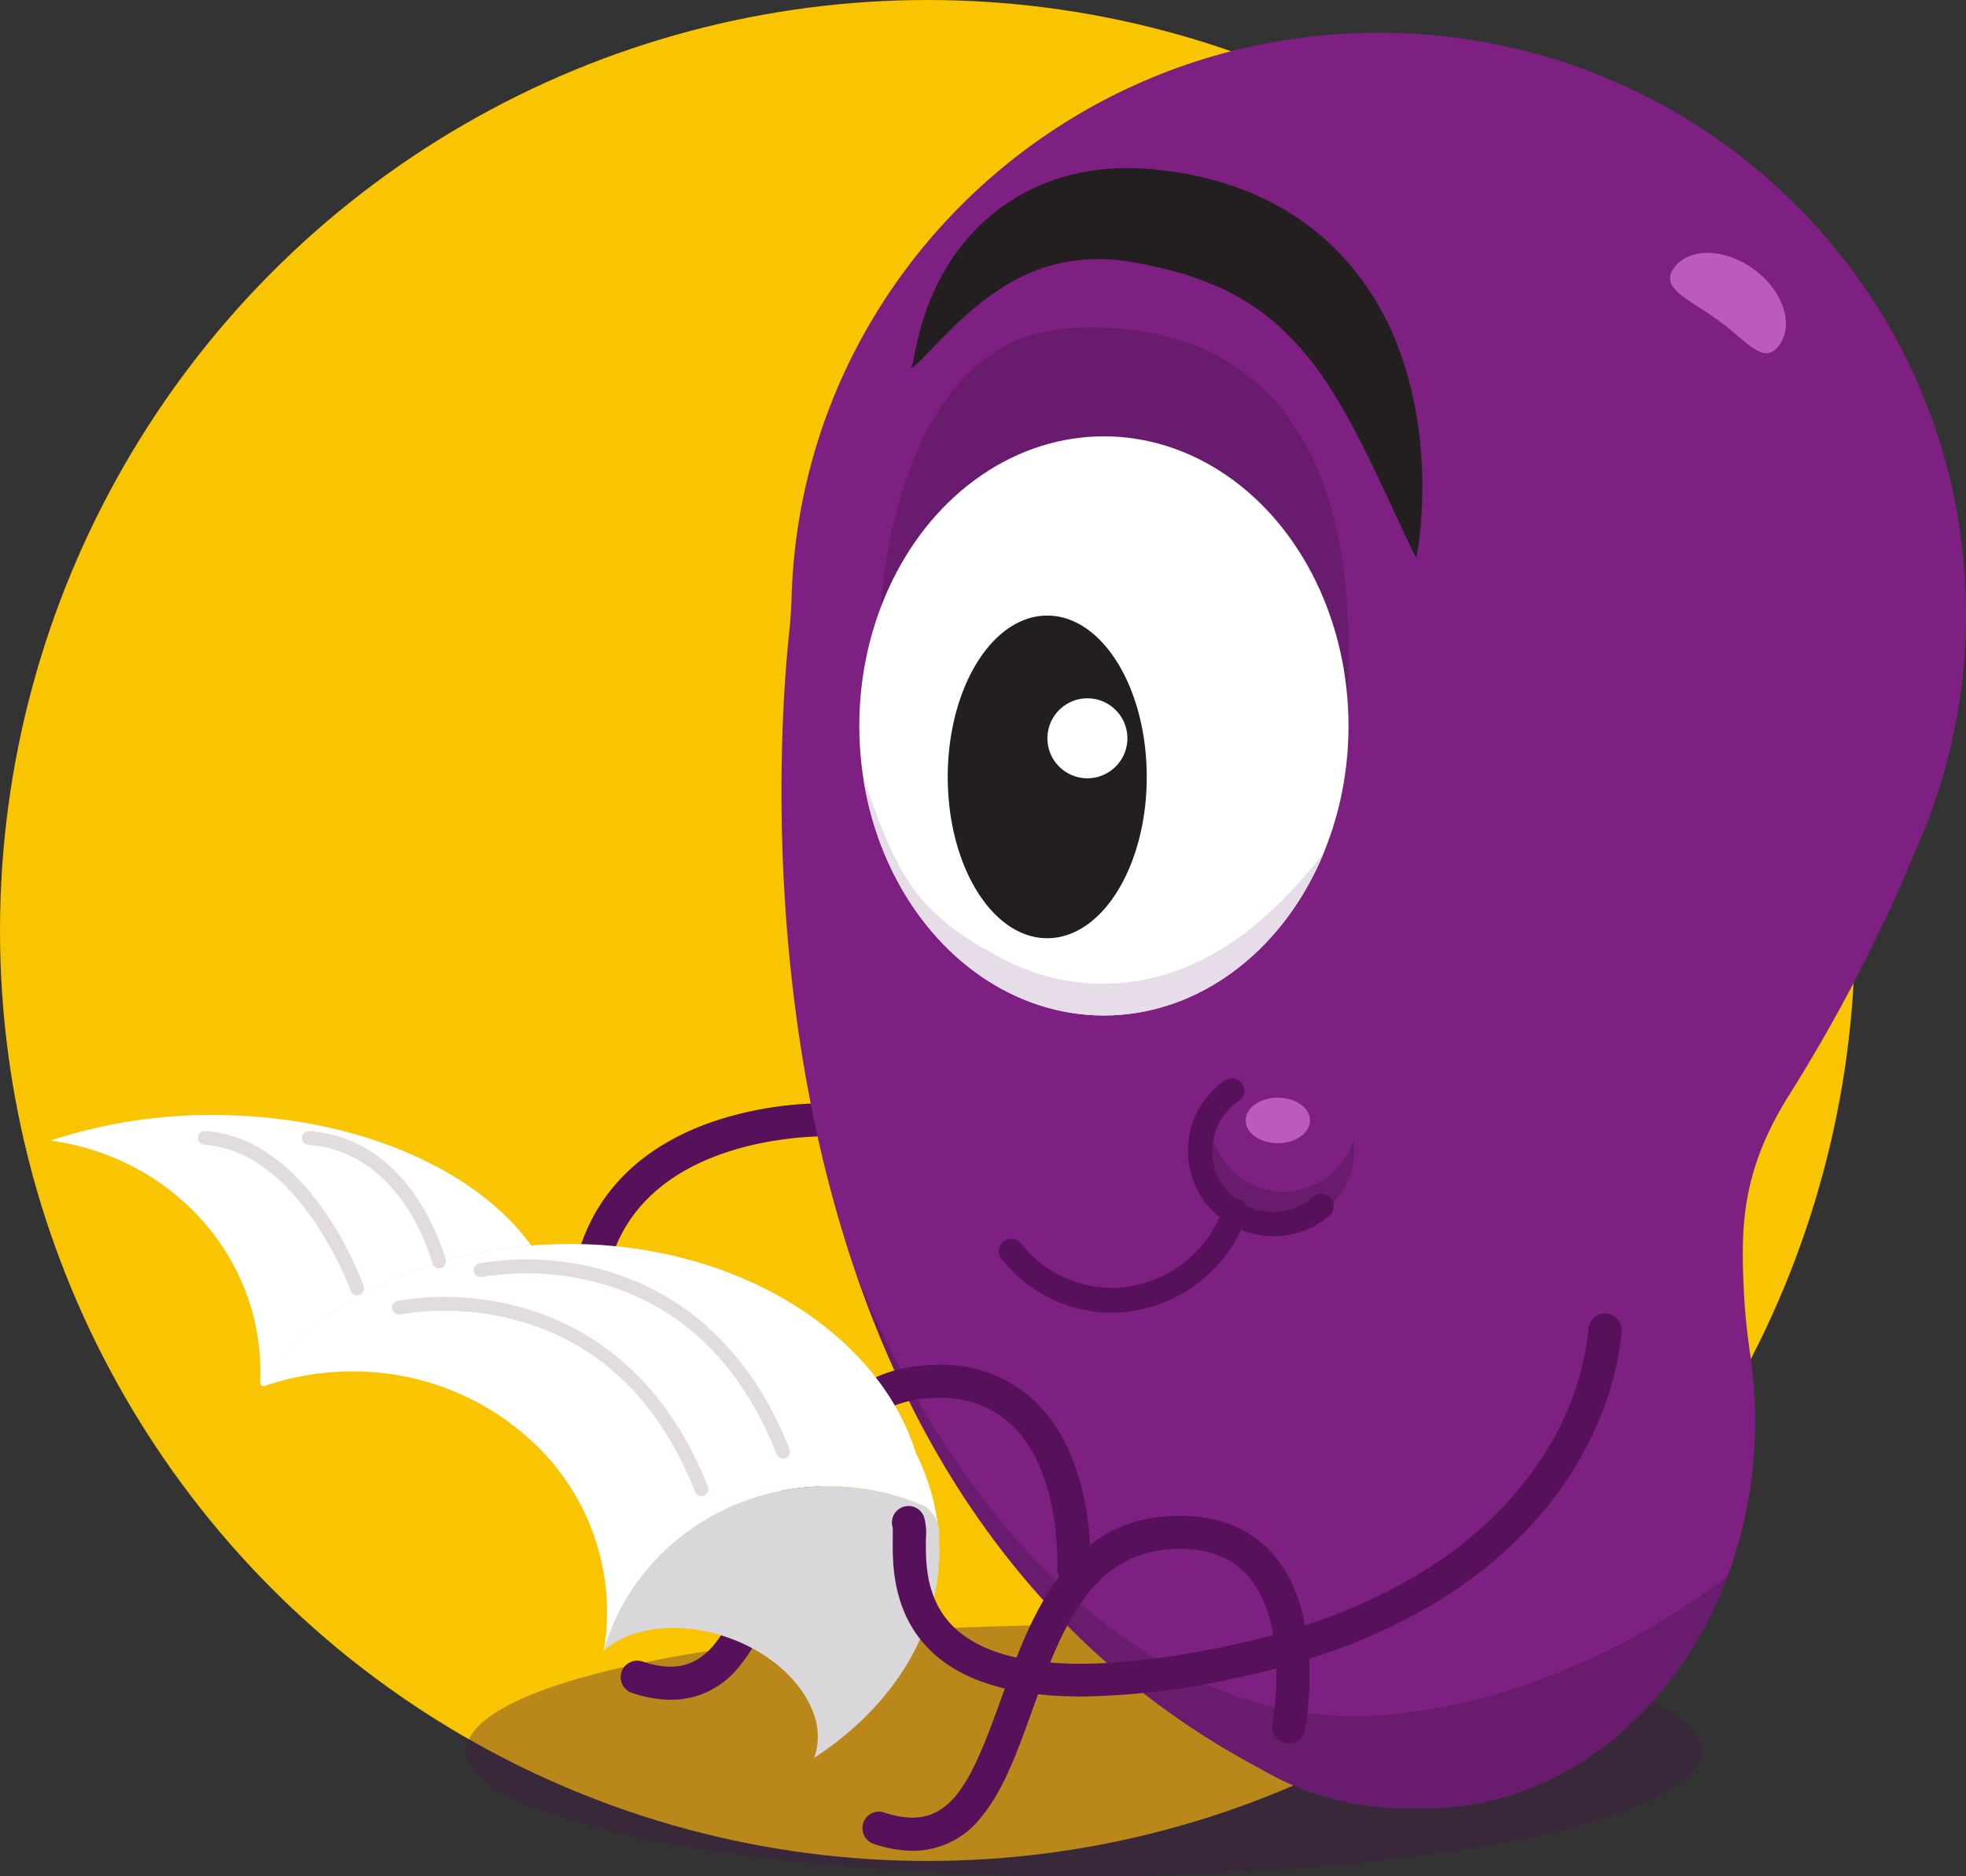 <svg xmlns="http://www.w3.org/2000/svg" xmlns:xlink="http://www.w3.org/1999/xlink" width="220" height="210" viewBox="0 0 220 210"><rect x="0" y="0" width="220" height="210" fill="#333333" stroke="none"/><defs><style>.a{fill:none;}.b{fill:#f9c402;}.c{opacity:0.35;}.d{fill:#431447;}.e{fill:#57115b;}.f{fill:#7e2081;}.g{clip-path:url(#a);}.h{fill:#231f20;}.i{fill:#fff;}.j{fill:#dad7db;}.k{fill:#e2dcde;}.l{fill:#bc5bbc;}.m{fill:#e7dde8;}</style><clipPath id="a"><path class="a" d="M603.925,277.089C603.925,241.141,574.5,212,538.2,212s-65.722,29.141-65.722,65.089c0,0-13.309,94.358,52.5,129.22a31.2,31.2,0,0,0,3.854,1.934l.009,0h0a32.6,32.6,0,0,0,12.582,2.494c.308,0,.614-.007.919-.016q.493.015.988.016c20.43,0,36.991-19.4,36.991-43.335a50.537,50.537,0,0,0-1.054-10.3c-.336-8.891-1.6-15.882,4.8-26.118a183.161,183.161,0,0,0,14.451-28.038,64.193,64.193,0,0,0,2.731-7.468c.066-.211.1-.323.1-.323h0A64.53,64.53,0,0,0,603.925,277.089Z" transform="translate(-471.377 -212)"/></clipPath></defs><g transform="translate(-180.054 -200.119)"><g transform="translate(180.054 200.119)"><g transform="translate(0 0)"><ellipse class="b" cx="103.794" cy="104.143" rx="103.794" ry="104.143"/></g></g><g class="c" transform="translate(232.254 382.005)"><g transform="translate(0 0)"><ellipse class="d" cx="69.08" cy="14.057" rx="69.08" ry="14.057"/></g></g><g transform="translate(244.876 323.592)"><g transform="translate(0 0)"><path class="e" d="M394.42,621.936a1.856,1.856,0,0,1-1.768-2.418c2.26-7.03,7.868-12.058,16.217-14.539a40.132,40.132,0,0,1,11.795-1.627,1.852,1.852,0,1,1-.143,3.7h0c-.2-.007-19.782-.565-24.335,13.6A1.857,1.857,0,0,1,394.42,621.936Z" transform="translate(-392.564 -603.342)"/></g></g><g transform="translate(267.507 203.786)"><g transform="translate(0 0)"><path class="f" d="M603.924,277.089C603.924,241.141,574.5,212,538.2,212c-35.566,0-64.533,27.979-65.686,62.925-.047,1.412-.131,2.823-.28,4.229-1.479,13.993-7.306,95.344,52.747,127.155a31.191,31.191,0,0,0,3.854,1.934l.009,0h0a32.6,32.6,0,0,0,12.582,2.494c.308,0,.614-.007.919-.016q.493.015.988.016c20.429,0,36.991-19.4,36.991-43.335a50.8,50.8,0,0,0-.523-7.288c-.34-2.343-.607-4.7-.723-7.061-.35-7.105-.4-13.431,4.994-22.066a183.148,183.148,0,0,0,14.451-28.038,64.193,64.193,0,0,0,2.731-7.468c.066-.211.1-.323.1-.323h0A64.53,64.53,0,0,0,603.924,277.089Z" transform="translate(-471.377 -212)"/></g></g><g transform="translate(267.507 203.786)"><g class="g" transform="translate(0 0)"><g class="c" transform="translate(-20.146 124.244)"><path class="d" d="M434.478,631.542s14.677,41.043,46.534,49.153c13.56,3.452,33.811-1.376,51.236-14.554L524.567,695l-60.582,12.725-57.744-90.1Z" transform="translate(-406.24 -617.626)"/></g></g></g><g class="c" transform="translate(315.227 326.516)"><g transform="translate(0)"><path class="d" d="M637.052,617.342a8.2,8.2,0,0,1-13.9-4.579,8.193,8.193,0,1,0,15.945,1.183A8.138,8.138,0,0,1,637.052,617.342Z" transform="translate(-622.794 -612.763)"/></g></g><g transform="translate(312.984 320.813)"><g transform="translate(0 0)"><path class="e" d="M625.033,611.922a9.564,9.564,0,0,1-5.481-17.419,1.39,1.39,0,1,1,1.593,2.278,6.8,6.8,0,1,0,8.32,10.725,1.39,1.39,0,1,1,1.814,2.107A9.6,9.6,0,0,1,625.033,611.922Z" transform="translate(-615.445 -594.253)"/></g></g><g transform="translate(291.812 334.299)"><g transform="translate(0 0)"><path class="e" d="M559.083,650.953a15.828,15.828,0,0,1-12.4-6.047,1.391,1.391,0,0,1,2.177-1.731,13.055,13.055,0,0,0,10.219,5,13.4,13.4,0,0,0,12.468-9.043,1.391,1.391,0,0,1,2.622.932A16.182,16.182,0,0,1,559.083,650.953Z" transform="translate(-546.383 -638.208)"/></g></g><g transform="translate(281.972 218.929)"><g transform="translate(0 0)"><path class="h" d="M514.946,283.466a1.8,1.8,0,0,0,.228-.644c.053-.224.1-.452.144-.682.089-.46.189-.919.287-1.384.211-.922.446-1.852.743-2.769a26.968,26.968,0,0,1,2.367-5.406,23.736,23.736,0,0,1,3.772-4.917,22.013,22.013,0,0,1,5.244-3.865,23.223,23.223,0,0,1,6.288-2.231,25.724,25.724,0,0,1,3.291-.435,26.34,26.34,0,0,1,3.271-.034c.272.009.54.027.808.047s.548.036.794.068l1.512.174c.5.051,1.013.151,1.518.232l.759.128.761.16c1.015.2,2.026.488,3.039.769.5.161,1.006.333,1.509.5s1,.381,1.5.572.986.433,1.476.655c.244.116.491.223.732.347l.721.381.716.39c.236.137.467.283.7.425.465.287.934.565,1.378.889a28.837,28.837,0,0,1,4.932,4.3,31.661,31.661,0,0,1,6.337,10.764,37.894,37.894,0,0,1,1.557,5.725,44.636,44.636,0,0,1,.745,5.728,48.658,48.658,0,0,1,.059,5.693,41.386,41.386,0,0,1-.608,5.657c-.893-1.7-1.654-3.4-2.439-5.068l-1.154-2.487c-.4-.815-.762-1.637-1.161-2.437-.766-1.611-1.554-3.181-2.368-4.694s-1.65-2.977-2.543-4.349a33.754,33.754,0,0,0-5.927-7.1,26.212,26.212,0,0,0-7.4-4.549,32.315,32.315,0,0,0-4.331-1.448l-.564-.158-.578-.133-.578-.134c-.192-.049-.384-.1-.583-.133l-1.181-.24c-.385-.068-.738-.145-1.105-.2a20.91,20.91,0,0,0-8.529.265,19.659,19.659,0,0,0-4.152,1.591,25.917,25.917,0,0,0-4.046,2.635,42.84,42.84,0,0,0-3.89,3.489c-.633.642-1.275,1.3-1.916,1.979-.33.335-.65.681-.993,1.018-.172.168-.344.337-.527.5-.092.081-.188.16-.288.234A.872.872,0,0,1,514.946,283.466Z" transform="translate(-514.946 -261.064)"/></g></g><g transform="translate(276.558 369.77)"><g transform="translate(0 0)"><path class="e" d="M502.566,792.2a13.739,13.739,0,0,1-4.356-.773,1.852,1.852,0,1,1,1.181-3.511c7.235,2.424,9.568-2.968,13.07-12.7,3.286-9.136,7.376-20.507,19.96-20.507,4.588,0,8.187,1.537,10.7,4.569,5.682,6.86,3.449,18.908,3.351,19.418a1.856,1.856,0,0,1-3.645-.7c.03-.157,1.989-10.873-2.571-16.368-1.8-2.165-4.359-3.218-7.832-3.218-9.973,0-13.274,9.178-16.467,18.054-1.666,4.635-3.241,9.012-5.739,12A9.643,9.643,0,0,1,502.566,792.2Z" transform="translate(-496.944 -754.706)"/></g></g><g transform="translate(249.506 352.87)"><g transform="translate(0)"><path class="e" d="M413.787,737.444a13.739,13.739,0,0,1-4.356-.773,1.852,1.852,0,1,1,1.181-3.511c7.236,2.424,9.568-2.968,13.07-12.7,3.286-9.136,7.375-20.507,19.96-20.507a15.054,15.054,0,0,1,11.4,4.6c6.264,6.61,5.707,17.917,5.681,18.395a1.856,1.856,0,0,1-3.706-.2h0c.005-.1.486-10.216-4.681-15.655a11.336,11.336,0,0,0-8.7-3.431c-9.973,0-13.274,9.178-16.467,18.054-1.667,4.635-3.241,9.012-5.739,12A9.644,9.644,0,0,1,413.787,737.444Z" transform="translate(-408.165 -699.948)"/></g></g><g transform="translate(185.69 324.914)"><g transform="translate(0 0)"><path class="i" d="M252.081,623.981c-13,1.056-24.13,6.886-30.337,15.151.019-.355.025-.713.025-1.071,0-13.17-10.219-24.062-23.493-25.824a57.246,57.246,0,0,1,18.2-2.867C232.287,609.37,245.908,615.361,252.081,623.981Z" transform="translate(-198.276 -609.37)"/></g><g transform="translate(61.946 41.54)"><path class="j" d="M436.066,749.846q.037.657.037,1.324c0,9.29-5.437,17.608-14.01,23.2a.189.189,0,0,0,.015-.037,7.237,7.237,0,0,0-.053-4.83c-1.194-3.509-4.723-6.858-9.538-8.571-5.437-1.938-10.924-1.235-13.952,1.432,3.012-10.6,13.116-18.4,25.113-18.4a26.928,26.928,0,0,1,8.852,1.484c.68.235,1.345.5,2,.787,0,0,0,0,.006,0v0a3.927,3.927,0,0,1,1.37,1.87,3.79,3.79,0,0,1,.161,1.738Z" transform="translate(-398.566 -743.96)"/></g><g transform="translate(23.462 14.438)"><path class="i" d="M349.959,687.4a3.926,3.926,0,0,0-1.37-1.87v0s0,0-.006,0c-.653-.287-1.318-.552-2-.787a26.924,26.924,0,0,0-8.852-1.485c-12,0-22.1,7.8-25.114,18.4-.022.08-.047.164-.068.244l.037-.216a25.523,25.523,0,0,0,.384-4.4,26.111,26.111,0,0,0-8.954-19.555,29.4,29.4,0,0,0-19.562-7.318,30.255,30.255,0,0,0-4.584.346,29.737,29.737,0,0,0-5.184,1.272.414.414,0,0,1-.552-.408V671.6a.417.417,0,0,1,.084-.235c6.222-8.21,17.314-14,30.259-15.047q2.1-.171,4.265-.173c18.829,0,34.612,9.981,38.788,23.4a.358.358,0,0,0,.021.052,24.808,24.808,0,0,1,2.193,6.466Q349.871,686.729,349.959,687.4Z" transform="translate(-274.137 -656.15)"/></g></g><g transform="translate(279.863 347.115)"><g transform="translate(0 0)"><path class="e" d="M530.2,724.19c-7.157,0-12.538-1.458-16.078-4.37-5.186-4.266-5.117-10.414-5.084-13.368,0-.438.011-.977-.013-1.182a1.855,1.855,0,0,1,3.506-1.208,6.77,6.77,0,0,1,.217,2.432c-.031,2.742-.083,7.33,3.733,10.468,5,4.116,15.012,4.664,29.744,1.631,16.274-3.351,28.46-10.552,35.239-20.826a31.715,31.715,0,0,0,5.416-14.676,1.856,1.856,0,0,1,3.71.117c-.009.315-.3,7.807-5.893,16.394-5.1,7.824-15.78,18.1-37.721,22.618A84.627,84.627,0,0,1,530.2,724.19Zm-21.137-18.811h0Z" transform="translate(-508.944 -681.304)"/></g></g><g transform="translate(223.937 345.279)"><g transform="translate(0 0)"><path class="k" d="M358.587,696.531a.774.774,0,0,1-.719-.489c-4.07-10.305-10.854-16.776-20.164-19.234a30.519,30.519,0,0,0-12.793-.616.772.772,0,1,1-.325-1.509,31.634,31.634,0,0,1,13.514.633c6.746,1.781,15.9,6.724,21.207,20.16a.773.773,0,0,1-.719,1.055Z" transform="translate(-323.975 -674.24)"/></g></g><g transform="translate(233.071 341.085)"><g transform="translate(0)"><path class="k" d="M388.546,682.832a.774.774,0,0,1-.719-.489c-4.06-10.281-10.823-16.747-20.1-19.218a30.68,30.68,0,0,0-12.856-.633.772.772,0,1,1-.325-1.509,31.642,31.642,0,0,1,13.514.633c6.746,1.781,15.9,6.724,21.207,20.16a.773.773,0,0,1-.719,1.055Z" transform="translate(-353.934 -660.542)"/></g></g><g transform="translate(202.225 326.703)"><path class="k" d="M269.541,631.892a.774.774,0,0,1-.728-.513c-.056-.156-5.688-15.579-16.355-16.337a.772.772,0,1,1,.11-1.539c11.677.831,17.462,16.684,17.7,17.359a.773.773,0,0,1-.729,1.03Z" transform="translate(-251.74 -613.501)"/></g><g transform="translate(213.866 326.719)"><g transform="translate(0)"><path class="k" d="M306.114,628.859a.773.773,0,0,1-.75-.585c-.032-.125-3.244-12.477-13.847-13.232a.772.772,0,1,1,.11-1.539c11.732.834,15.2,14.263,15.238,14.4a.772.772,0,0,1-.564.935A.78.78,0,0,1,306.114,628.859Z" transform="translate(-290.799 -613.501)"/></g></g><g transform="translate(319.445 322.973)"><ellipse class="l" cx="3.602" cy="2.548" rx="3.602" ry="2.548"/></g><g transform="translate(366.929 228.424)"><g transform="translate(0 0)"><path class="l" d="M805.057,302.176c-1.7,2.3-3.458-.329-6.709-2.724s-6.764-3.648-5.063-5.948,5.715-2.223,8.966.172S806.758,299.877,805.057,302.176Z" transform="translate(-792.841 -291.829)"/></g></g><g class="c" transform="translate(278.622 236.771)"><g transform="translate(0)"><path class="d" d="M503.79,351.4s1.309-30.2,21.152-31.323c16.573-.94,32.219,7.407,31.164,39.216S503.79,351.4,503.79,351.4Z" transform="translate(-503.79 -320.01)"/></g></g><g transform="translate(276.212 248.955)"><g transform="translate(0 0)"><ellipse class="i" cx="27.371" cy="32.407" rx="27.371" ry="32.407"/></g><g transform="translate(0.487 38.509)"><path class="m" d="M513.22,504.809c-10.658-5.5-11.874-9.976-15.7-20.038,2.411,14.98,13.53,26.305,26.885,26.305,10.807,0,20.15-7.417,24.6-18.185-7.01,8.943-13.237,12.578-19.345,14.026A23.894,23.894,0,0,1,513.22,504.809Z" transform="translate(-497.519 -484.771)"/></g><g transform="translate(9.897 20.062)"><path class="h" d="M539.08,425c-6.149,0-11.134,8.084-11.134,18.055s4.985,18.055,11.134,18.055,11.134-8.084,11.134-18.055S545.229,425,539.08,425Zm4.485,18.21a4.475,4.475,0,1,1,4.485-4.475A4.48,4.48,0,0,1,543.565,443.21Z" transform="translate(-527.946 -425)"/></g></g></g></svg>